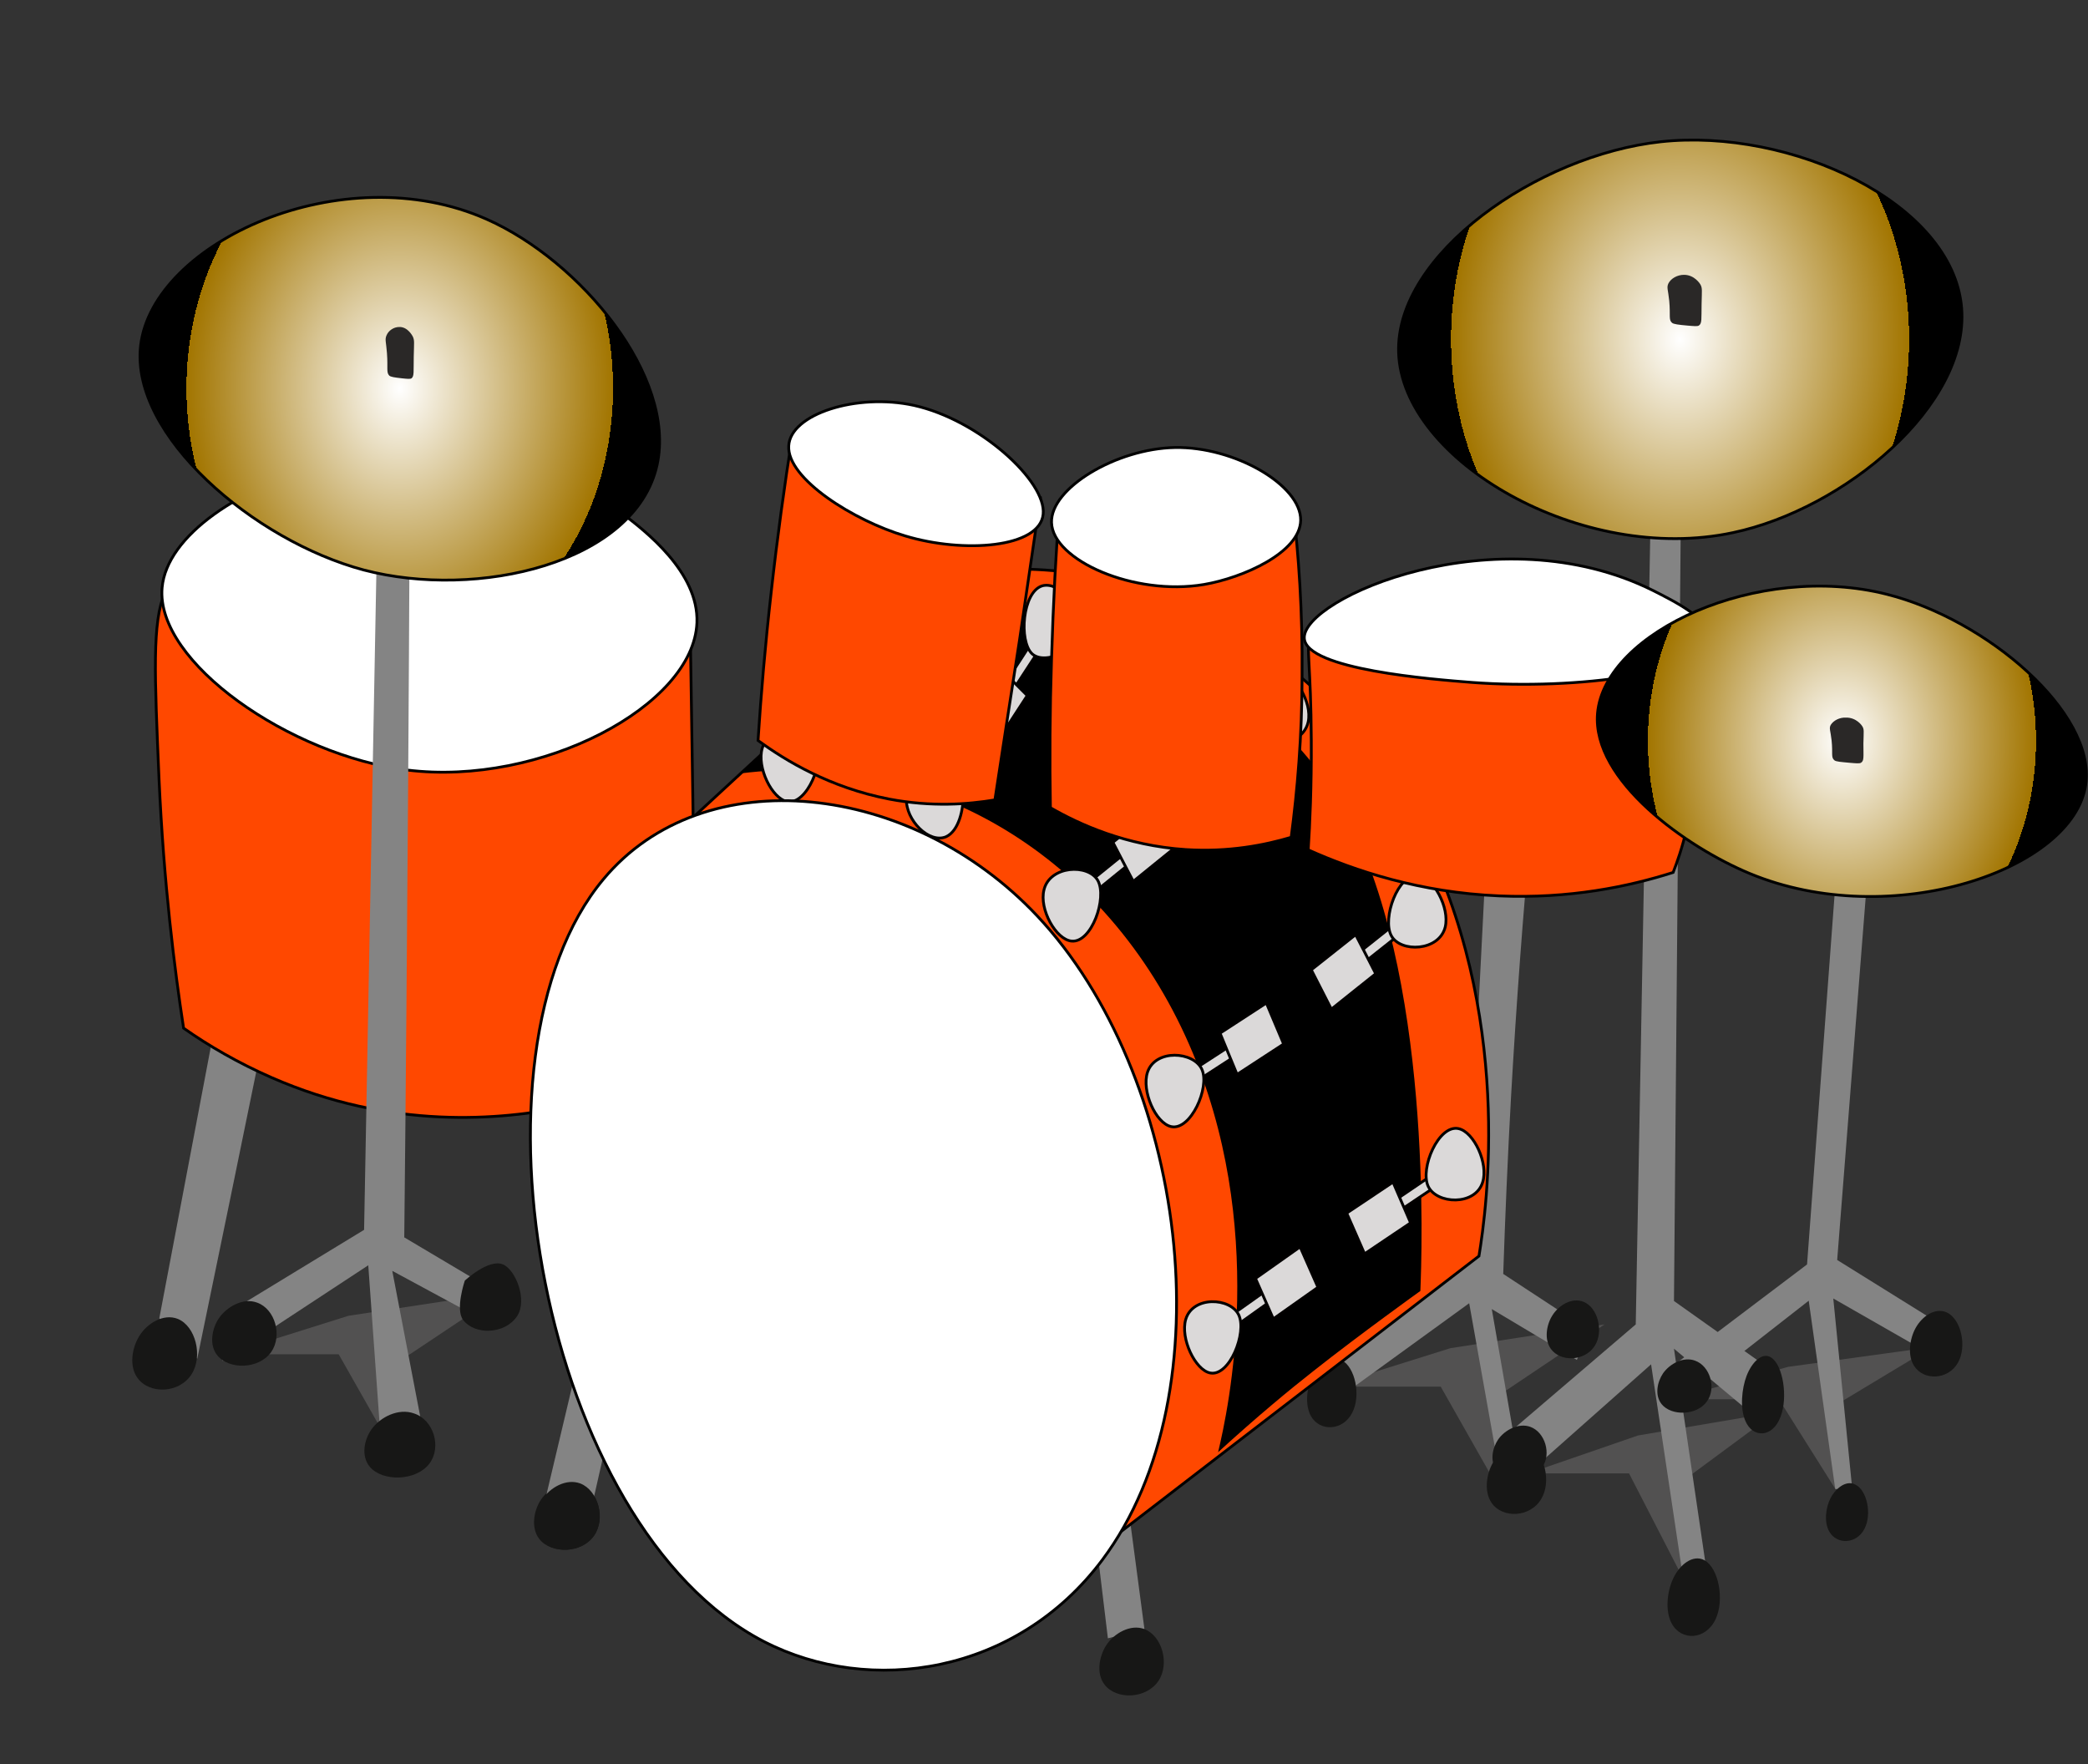 <?xml version="1.0" encoding="utf-8"?>
<!-- Generator: Adobe Illustrator 22.1.0, SVG Export Plug-In . SVG Version: 6.00 Build 0)  -->
<svg version="1.1" id="Layer_1" xmlns="http://www.w3.org/2000/svg" xmlns:xlink="http://www.w3.org/1999/xlink" x="0px" y="0px"
	 viewBox="0 0 748.4 632.3" preserveAspectRatio= "xMidYMid" style="enable-background:new 0 0 748.4 632.3;" xml:space="preserve">
<rect x="0" y="0" width="748.4" height="632.3" fill="#333333" stroke="none"/>
<style type="text/css">
	.st0{fill:#525151;}
	.st1{fill:#848484;}
	.st2{fill:#171716;}
	.st3{fill:#FF4800;stroke:#020000;stroke-miterlimit:10;}
	.st4{fill:url(#SVGID_1_);stroke:#E3E4E5;stroke-miterlimit:10;}
	.st5{fill:#DBD9D9;stroke:#020000;stroke-miterlimit:10;}
	.st6{fill:#136333;stroke:#E3E4E5;stroke-miterlimit:10;}
	.st7{fill:#D3B95F;}
	.st8{fill:#136333;stroke:#000000;stroke-miterlimit:10;}
	.st9{fill:url(#SVGID_2_);stroke:#E3E4E5;stroke-miterlimit:10;}
	.st10{fill:url(#SVGID_3_);stroke:#E3E4E5;stroke-miterlimit:10;}
	.st11{fill:#FFFFFF;stroke:#000000;stroke-miterlimit:10;}
	.st12{fill:url(#SVGID_4_);stroke:#E3E4E5;stroke-miterlimit:10;}
	.st13{fill:#E3E4E5;}
	.st14{fill:url(#SVGID_5_);stroke:#000000;stroke-miterlimit:10;}
	.st15{fill:url(#SVGID_6_);stroke:#000000;stroke-miterlimit:10;}
	.st16{fill:url(#SVGID_7_);stroke:#000000;stroke-miterlimit:10;}
	.st17{fill:url(#SVGID_8_);stroke:#E3E4E5;stroke-miterlimit:10;}
	.st18{fill:url(#SVGID_9_);stroke:#E3E4E5;stroke-miterlimit:10;}
	.st19{fill:url(#SVGID_10_);stroke:#E3E4E5;stroke-miterlimit:10;}
	.st20{fill:#0A00A2;stroke:#D3B95F;stroke-miterlimit:10;}
	.st21{fill:#0A00A2;}
	.st22{fill:#2A2827;}
	.st23{fill:#BC8F80;}
	.st24{fill:#AA3A3A;}
</style>
<polygon class="st0" points="587.1,514.5 547.7,528.1 547.7,528.1 583.9,528.1 603.3,565.8 603.3,530.7 636.6,506.1 "/>
<path class="st0" d="M587.1,514.5"/>
<path class="st0" d="M356.2,507.4"/>
<path class="st0" d="M583.9,528.1"/>
<path class="st0" d="M355.7,506.8"/>
<path class="st0" d="M583.9,528.1"/>
<polygon class="st0" points="640.9,489.9 599.8,501.5 599.8,501.5 637.6,501.5 657.8,533.6 657.8,503.7 692.5,482.8 "/>
<polygon class="st0" points="519.9,483.2 475.9,497 475.9,497 516.4,497 538,535.1 538,499.6 575.1,474.7 "/>
<polygon class="st0" points="124.9,471.6 81,485.4 81,485.4 121.4,485.4 143,523.5 143,488 180.2,463.2 "/>
<polygon class="st1" points="591.8,175.4 586.3,474.7 542.2,512.4 547.7,528.1 591.8,489 603.3,565.8 612.1,565.8 600,483.4
	628.5,507.2 632,489 600,466.3 602.6,168.4 "/>
<polygon class="st1" points="387.8,510 397.1,587.2 410.2,583.9 399,499.4 "/>
<path class="st1" d="M533.3,295c-2.7,53-5.4,105.9-8.1,158.9c-16.4,11-32.8,22-49.2,33c0.4,5.4,0.7,10.7,1.1,16.1
	c16.5-12,33-23.9,49.5-35.9l12.9,72.3h7.4c-4.1-23.4-8.1-46.8-12.2-70.2c10.2,6.1,20.4,12.2,30.5,18.2c1.5-3.5,2.9-7,4.4-10.6
	c-10.3-6.7-20.5-13.5-30.8-20.2c0.7-20.7,1.6-41.9,2.8-63.5c1.9-33.4,4.3-65.7,7.2-96.9C543.6,295.9,538.4,295.5,533.3,295z"/>
<path class="st1" d="M661.9,262.6c-4.7,63.5-9.5,127.1-14.2,190.6l-51.6,39l4.7,11.1l47.5-37.1l9.5,67.5h6.1l-6.8-68.3l29.9,17.1
	l5.4-9.8l-33.9-21.1c5-63.6,10-127.2,15-190.8C669.7,261.4,665.8,262,661.9,262.6z"/>
<path class="st1" d="M79.5,354.5c-7.5,39.3-14.9,78.7-22.4,118c4.5,4.8,9,9.7,13.6,14.5c8-38.8,16-77.5,23.9-116.3L79.5,354.5z"/>
<path class="st2" d="M49.9,478.9c-2.6,4.2-3.7,10.8-0.6,15c4.2,5.9,15,5.6,19.4-1.4c4.1-6.5,1.4-17.2-5-19.8
	C58.6,470.7,52.7,474.3,49.9,478.9z"/>
<path class="st2" d="M396.5,589.7c-2.5,3.9-3.7,10.1-0.6,14.1c4.2,5.5,14.9,5.2,19.3-1.3c4.1-6.1,1.4-16.1-5-18.6
	C405.2,582,399.3,585.4,396.5,589.7z"/>
<path class="st2" d="M470.4,493.3c-2,3.9-2.8,10.2-0.5,14.3c3.2,5.6,11.5,5.3,14.8-1.3c3.2-6.2,1-16.3-3.8-18.8
	C477.1,485.5,472.6,488.9,470.4,493.3z"/>
<path class="st2" d="M442.5,497.5c0.4,4.9,3.2,10.1,7.6,10.3c6.1,0.3,13.6-8.9,13-17.1c-0.6-7.7-8.3-12.4-14.2-8.8
	C444.2,484.8,442,492.1,442.5,497.5z"/>
<path class="st2" d="M656.1,537c-1.7,3.3-2.4,8.6-0.4,12c2.7,4.7,9.8,4.5,12.6-1.1c2.7-5.2,0.9-13.8-3.3-15.8
	C661.8,530.4,658,533.3,656.1,537z"/>
<path class="st2" d="M626,493.2c-1.7,4.5-2.4,11.5-0.4,16.1c2.7,6.3,9.8,6,12.6-1.5c2.7-7,0.9-18.4-3.3-21.2
	C631.7,484.4,627.9,488.2,626,493.2z"/>
<path class="st2" d="M599.7,565.8c-2.1,4.5-3,11.5-0.5,16.1c3.4,6.3,12.1,6,15.7-1.5c3.3-7,1.1-18.4-4-21.2
	C606.8,557,602,560.8,599.7,565.8z"/>
<path class="st2" d="M535.2,524.1c-2.4,4-3.4,10.4-0.6,14.5c3.8,5.7,13.8,5.4,17.8-1.3c3.8-6.3,1.2-16.6-4.6-19.2
	C543.2,516.2,537.8,519.7,535.2,524.1z"/>
<path class="st2" d="M686.6,476c-2.1,3.8-3,9.8-0.5,13.6c3.4,5.3,12.1,5.1,15.7-1.2c3.3-5.9,1.1-15.6-4-18
	C693.6,468.5,688.9,471.8,686.6,476z"/>
<path class="st2" d="M556.4,471.5c-2.1,3.3-3,8.6-0.5,12c3.4,4.7,12.1,4.5,15.7-1.1c3.3-5.2,1.1-13.8-4-15.8
	C563.4,464.9,558.7,467.8,556.4,471.5z"/>
<path class="st2" d="M596.1,492.2c-2.1,3.1-3.1,7.9-0.5,11.1c3.5,4.3,12.6,4.1,16.2-1c3.5-4.8,1.1-12.7-4.2-14.6
	C603.4,486.1,598.5,488.8,596.1,492.2z"/>
<path class="st1" d="M556.7,632.3"/>
<path class="st1" d="M345.3,169.8"/>
<path class="st2" d="M436.3,173.6c-2.5,3.9-3.7,10.1-0.6,14.1c4.2,5.5,14.9,5.2,19.3-1.3c4.1-6.1,1.4-16.1-5-18.6
	C444.9,165.9,439.1,169.3,436.3,173.6z"/>
<path class="st2" d="M180.3,478.3"/>
<path class="st2" d="M266.1,314.1c0,0-3.5,10.3-0.6,14.1c4.2,5.5,14.9,5.2,19.3-1.3c3.9-5.8-0.5-16.7-5-18.6
	C274.6,306.2,266.1,314.1,266.1,314.1L266.1,314.1z"/>
<path class="st2" d="M537,515.9c-2.1,3.1-3.1,7.9-0.5,11.1c3.5,4.3,12.6,4.1,16.2-1c3.5-4.8,1.1-12.7-4.2-14.6
	C544.3,509.9,539.4,512.5,537,515.9z"/>
<path class="st2" d="M193.9,537.5c-2.6,3.9-3.7,10.1-0.6,14.1c4.3,5.5,15.3,5.2,19.7-1.3c4.2-6.1,1.4-16.1-5.1-18.6
	C202.7,529.8,196.8,533.2,193.9,537.5z"/>
<path class="st3" d="M343.3,205.4L229.1,310.8c0,0,166.2,114.2,179.9,164.9c-4.6,26.1-9.3,52.3-13.9,78.4c45-34.6,90-69.3,135-103.9
	c2.8-17,12.6-87.1-21.3-152.8C474.9,231.6,410.5,196.2,343.3,205.4z"/>
<radialGradient id="SVGID_1_" cx="349.756" cy="236.731" r="0" gradientTransform="matrix(1 0 0 1.246 0 -155.802)" gradientUnits="userSpaceOnUse">
	<stop  offset="0" style="stop-color:#FFFFFF"/>
	<stop  offset="2.288210e-02" style="stop-color:#F8F8F8"/>
	<stop  offset="0.304" style="stop-color:#A1A1A1"/>
	<stop  offset="0.552" style="stop-color:#5C5C5C"/>
	<stop  offset="0.758" style="stop-color:#2A2A2A"/>
	<stop  offset="0.913" style="stop-color:#0B0B0B"/>
	<stop  offset="1" style="stop-color:#000000"/>
</radialGradient>
<path class="st4" d="M349.8,139.3"/>
<path d="M265.5,277.2c67.7-8.6,131.3,30,160.7,97.1c28.4,64.7,14.1,130.8,10.4,146.2c14.1-12.9,26-22.7,34.3-29.2
	c16.7-13.2,38.2-28.6,38.2-28.6c0,0,0,0,0,0c0.5-12.7,4.6-114.9-27.7-172.7c-29.6-52.9-93.4-75.4-158.7-65.6
	C303.6,242,284.6,259.6,265.5,277.2z"/>
<polygon class="st5" points="427.7,388.3 426.1,384.5 450.9,368.4 452.5,372.2 "/>
<path class="st5" d="M411.3,384.3c2.8-8.4,16.6-7.5,19.5-1c2.9,6.5-4,22-11,20.5C414.2,402.6,409.1,391,411.3,384.3z"/>
<polygon class="st5" points="437.3,370.3 453.9,359.5 460.1,374.2 443.4,385.1 "/>
<polygon class="st5" points="390.8,321 388.9,317.4 412.4,298.4 414.2,302 "/>
<path class="st5" d="M374.2,318.9c2.1-8.7,15.9-9.4,19.3-3.3c3.4,6.2-2.2,22.4-9.4,21.7C378.5,336.8,372.4,325.9,374.2,318.9z"/>
<polygon class="st5" points="398.9,301.9 414.7,289.1 422,303.1 406.2,315.9 "/>
<polygon class="st5" points="336,291 333.3,288.4 350.6,261 353.2,263.6 "/>
<path class="st5" d="M324.9,286.4c0.4-8.6,12.5-15.2,17.4-10.9c2.6,2.3,2.8,7.2,2.9,9.2c0.2,5.3-1.5,13.1-6.1,15.2
	C333,302.5,324.6,293.9,324.9,286.4z"/>
<polygon class="st5" points="338.8,269.8 350.4,251.3 360.9,261.5 349.2,280 "/>
<polygon class="st5" points="287.4,278.4 284.7,275.8 301.6,248 304.3,250.6 "/>
<path class="st5" d="M273.2,268.2c2.5-8.5,16.4-8.2,19.4-1.9c3.1,6.4-3.3,22.2-10.4,21C276.7,286.3,271.2,275,273.2,268.2z"/>
<polygon class="st5" points="289.9,257.1 301.3,238.3 311.9,248.4 300.5,267.1 "/>
<polygon class="st5" points="441.2,476.5 439.5,472.7 463.2,455.9 464.9,459.6 "/>
<path class="st5" d="M425,472.9c2.5-8.5,16-7.9,19-1.6c3,6.4-3.3,22.1-10.2,20.8C428.4,491.1,423,479.7,425,472.9z"/>
<polygon class="st5" points="450,458.2 466,446.9 472.4,461.4 456.4,472.7 "/>
<polygon class="st5" points="514.9,420.1 516.6,423.9 492,440.4 490.4,436.7 "/>
<path class="st5" d="M531.4,423.8c-2.7,8.5-16.5,7.8-19.5,1.4c-3-6.5,3.7-22.1,10.8-20.7C528.3,405.6,533.6,417.1,531.4,423.8z"/>
<polygon class="st5" points="505.6,438.3 489.1,449.4 482.7,434.8 499.3,423.7 "/>
<polygon class="st5" points="501.3,330.1 503.2,333.7 479.6,352.4 477.8,348.8 "/>
<path class="st5" d="M518,332.3c-2.2,8.7-16,9.2-19.3,3.1c-3.4-6.2,2.4-22.3,9.5-21.6C513.8,314.4,519.7,325.4,518,332.3z"/>
<polygon class="st5" points="493.1,349 477.2,361.7 470,347.6 485.9,335 "/>
<polygon class="st5" points="452.2,257.5 454.2,261 431.4,281.1 429.4,277.6 "/>
<path class="st5" d="M468.9,258.7c-1.9,8.8-15.6,10.2-19.2,4.3c-3.6-6,1.5-22.5,8.7-22.2C464,241.1,470.4,251.7,468.9,258.7z"/>
<polygon class="st5" points="444.7,276.9 429.3,290.5 421.6,276.9 437,263.3 "/>
<polygon class="st5" points="371.2,228.1 373.9,230.8 356.2,257.9 353.6,255.2 "/>
<path class="st5" d="M387.5,223.7c0.1,9.1-12.9,15-17.6,10.6c-4.8-4.6-3.4-22.1,3.6-24.3C379,208.3,387.5,216.4,387.5,223.7z"/>
<polygon class="st5" points="368.2,249.3 356.3,267.6 345.9,257.1 357.8,238.9 "/>
<path class="st6" d="M306.6,205.8C341.1,195.1,306.6,205.8,306.6,205.8"/>
<path class="st3" d="M59.1,212.4c-4.6,10.6-3.7,29.3-2.1,66.8c1.7,37.7,5.6,68.4,8.8,89.3c9.1,6.4,19.6,12.5,31.5,17.7
	c42.9,18.8,82,15.4,106.4,10.3c15.4-4.9,30.7-9.7,46.1-14.6c-0.9-56.5-1.7-113-2.6-169.6C231,207,82.4,158.1,59.1,212.4z"/>
<path class="st7" d="M309.2,296.1"/>
<path class="st7" d="M476.4,187"/>
<path class="st7" d="M552.9,319.4"/>
<path class="st8" d="M425.4,312.8"/>
<path class="st3" d="M469.5,227.2c-1.4,5.3,0.4,11,0.5,38.2c0.1,16.5-0.5,30-1.1,39.2c16.7,7.5,40.1,15.3,68.4,16.5
	c25.1,1.1,46.4-3.3,62.4-8.4c2.7-6.9,7.8-21.7,7.9-41.8c0.2-21.2-5.2-36.9-7.9-43.8C501.3,204.1,473.4,212.4,469.5,227.2z"/>
<radialGradient id="SVGID_2_" cx="300.298" cy="243.18" r="0" gradientTransform="matrix(1 0 0 1.246 0 -155.802)" gradientUnits="userSpaceOnUse">
	<stop  offset="0" style="stop-color:#FFFFFF"/>
	<stop  offset="1" style="stop-color:#000000"/>
</radialGradient>
<path class="st9" d="M300.3,147.3"/>
<radialGradient id="SVGID_3_" cx="391.123" cy="268.292" r="0" gradientTransform="matrix(1 0 0 1.246 0 -155.802)" gradientUnits="userSpaceOnUse">
	<stop  offset="0" style="stop-color:#FFFFFF"/>
	<stop  offset="1" style="stop-color:#000000"/>
</radialGradient>
<path class="st10" d="M391.1,178.6"/>
<path class="st3" d="M462.8,300.1c-9.4,2.8-22.4,5.4-37.8,4.4c-21.4-1.4-38.1-9-48.5-15c-0.3-16.9-0.2-34.7,0.4-53.3
	c0.6-20,1.6-39,3-57c27.8,0.8,55.7,1.6,83.5,2.3c2.1,17.3,3.5,37.7,3.3,60.6C466.7,264,465,283.5,462.8,300.1z"/>
<path class="st5" d="M388.3,252.3"/>
<path class="st11" d="M58.1,210.6c3.3-36.8,103.9-73,165-26.5c7.9,6,27.4,20.9,26.7,39.1C248.6,253,193.8,281.9,146,276
	C104,270.8,55.7,237.3,58.1,210.6z"/>
<path class="st1" d="M136.8,103.6c-2.1,112.4-4.2,224.8-6.3,337.2c-17.3,10.5-34.6,21.1-51.9,31.6c0.4,5.1,0.8,10.2,1.2,15.4
	c17.4-11.4,34.8-22.9,52.2-34.3c1.6,22.9,3.3,45.7,4.9,68.6c5.5,0.2,11,0.4,16.6,0.6c-4.3-22.4-8.6-44.8-12.9-67.2
	c10.7,5.8,21.5,11.6,32.2,17.4c1.5-3.4,3.1-6.7,4.6-10.1c-10.8-6.4-21.7-12.9-32.5-19.3c0.6-54.5,1-109,1.4-163.6
	c0.4-59.6,0.7-119.2,0.8-178.8C143.6,101.9,140.2,102.7,136.8,103.6z"/>
<path class="st2" d="M133.3,512.1c-2.8,3.8-4,9.8-0.7,13.7c4.6,5.3,16.5,5.1,21.3-1.2c4.5-6,1.5-15.7-5.5-18
	C142.8,504.6,136.4,507.9,133.3,512.1z"/>
<polygon class="st1" points="234.9,439.7 209.2,552.8 193.7,544.8 223,421.3 "/>
<path class="st11" d="M0,0"/>
<radialGradient id="SVGID_4_" cx="374.924" cy="260.888" r="0" gradientTransform="matrix(1 0 0 1.246 0 -155.802)" gradientUnits="userSpaceOnUse">
	<stop  offset="0" style="stop-color:#FFFFFF"/>
	<stop  offset="1" style="stop-color:#000000"/>
</radialGradient>
<path class="st12" d="M374.9,169.4"/>
<path class="st3" d="M356.6,286.7c-9.6,1.6-22.7,2.6-37.9-0.3c-21.2-4.1-37.2-13.8-47-21c1.1-16.9,2.6-34.5,4.7-53
	c2.2-19.8,4.8-38.6,7.6-56.3c29.6,7.4,59.3,14.9,88.9,22.3c-2.5,17-5,34.1-7.5,51.2C362.4,248.8,359.5,267.8,356.6,286.7z"/>
<path class="st2" d="M194.3,537.5c-2.5,3.9-3.7,10.1-0.6,14.1c4.2,5.5,14.9,5.2,19.3-1.3c4.1-6.1,1.4-16.1-5-18.6
	C202.9,529.8,197.1,533.2,194.3,537.5z"/>
<path class="st11" d="M216.3,315.1c36.1-43.3,110.3-34.8,155.4,13.1c53.2,56.5,68.6,170.5,23.4,230.9
	c-30.8,41.1-83.2,48.8-121.2,29.3C194.1,547.3,163.7,378,216.3,315.1z"/>
<path class="st13" d="M277.6,414"/>
<path class="st11" d="M282.7,159.8c0.6-11.4,24.4-19,44.9-14.5c23.4,5.2,47.5,27.2,46.3,39c-1.2,12.1-28.5,14.1-49.4,7.8
	C306.2,186.7,282,171.6,282.7,159.8z"/>
<path class="st11" d="M467.5,228.8c-0.9-14.2,69-45.1,125.1-17.1c7.3,3.7,20.7,10.3,20.2,17.1c-0.9,12.4-47.7,18.6-85.1,15.8
	C513.6,243.5,468.2,240,467.5,228.8z"/>
<radialGradient id="SVGID_5_" cx="143.283" cy="236.731" r="76.451" gradientTransform="matrix(1 0 0 1.246 0 -155.802)" gradientUnits="userSpaceOnUse">
	<stop  offset="0" style="stop-color:#FFFFFF"/>
	<stop  offset="1" style="stop-color:#A27500"/>
	<stop  offset="1" style="stop-color:#9B7000"/>
	<stop  offset="1" style="stop-color:#775600"/>
	<stop  offset="1" style="stop-color:#573F00"/>
	<stop  offset="1" style="stop-color:#3B2B00"/>
	<stop  offset="1" style="stop-color:#251B00"/>
	<stop  offset="1" style="stop-color:#140F00"/>
	<stop  offset="1" style="stop-color:#090600"/>
	<stop  offset="1" style="stop-color:#020100"/>
	<stop  offset="1" style="stop-color:#000000"/>
</radialGradient>
<path class="st14" d="M50.4,123.9c4.3-37,72.4-68.3,124.1-45.3c33.6,14.9,68,56.4,61,88.1c-7.8,35.2-64.4,48.3-105.1,37.6
	C91,193.8,46.7,156,50.4,123.9z"/>
<radialGradient id="SVGID_6_" cx="602.188" cy="222.599" r="82.09" gradientTransform="matrix(1 0 0 1.246 0 -155.802)" gradientUnits="userSpaceOnUse">
	<stop  offset="0" style="stop-color:#FFFFFF"/>
	<stop  offset="1" style="stop-color:#A27500"/>
	<stop  offset="1" style="stop-color:#9B7000"/>
	<stop  offset="1" style="stop-color:#775600"/>
	<stop  offset="1" style="stop-color:#573F00"/>
	<stop  offset="1" style="stop-color:#3B2B00"/>
	<stop  offset="1" style="stop-color:#251B00"/>
	<stop  offset="1" style="stop-color:#140F00"/>
	<stop  offset="1" style="stop-color:#090600"/>
	<stop  offset="1" style="stop-color:#020100"/>
	<stop  offset="1" style="stop-color:#000000"/>
</radialGradient>
<path class="st15" d="M501.3,126.4c-1.2-35.2,49.8-70.8,94-75.6c46.3-5,104.7,21.7,107.8,59.6c2.8,35-42.2,72.1-81.9,80.5
	C567.1,202.5,502.6,165.2,501.3,126.4z"/>
<radialGradient id="SVGID_7_" cx="660.206" cy="338.156" r="69.553" gradientTransform="matrix(1 0 0 1.246 0 -155.802)" gradientUnits="userSpaceOnUse">
	<stop  offset="0" style="stop-color:#FFFFFF"/>
	<stop  offset="1" style="stop-color:#A27500"/>
	<stop  offset="1" style="stop-color:#9B7000"/>
	<stop  offset="1" style="stop-color:#775600"/>
	<stop  offset="1" style="stop-color:#573F00"/>
	<stop  offset="1" style="stop-color:#3B2B00"/>
	<stop  offset="1" style="stop-color:#251B00"/>
	<stop  offset="1" style="stop-color:#140F00"/>
	<stop  offset="1" style="stop-color:#090600"/>
	<stop  offset="1" style="stop-color:#020100"/>
	<stop  offset="1" style="stop-color:#000000"/>
</radialGradient>
<path class="st16" d="M676.3,213c35.8,9,74.9,42.4,71.3,68.1c-4.2,30.7-69.8,53-120.4,32c-22.7-9.4-56.6-33.4-54.6-57.4
	C575.1,226.5,630.2,201.3,676.3,213z"/>
<path class="st7" d="M174.6,121.6"/>
<radialGradient id="SVGID_8_" cx="421.332" cy="284.381" r="0" gradientTransform="matrix(1.206 0 0 1.318 -94.072 -199.069)" gradientUnits="userSpaceOnUse">
	<stop  offset="0" style="stop-color:#FFFFFF"/>
	<stop  offset="1" style="stop-color:#000000"/>
</radialGradient>
<path class="st17" d="M414,175.8"/>
<path class="st2" d="M78.5,472.4c-2.5,3.7-3.7,9.6-0.6,13.4c4.2,5.2,14.9,5,19.3-1.2c4.1-5.9,1.4-15.4-5-17.7
	C87.2,465,81.4,468.3,78.5,472.4z"/>
<radialGradient id="SVGID_9_" cx="487.346" cy="313.706" r="0" gradientTransform="matrix(1 0 0 1.246 0 -155.802)" gradientUnits="userSpaceOnUse">
	<stop  offset="0" style="stop-color:#FFFFFF"/>
	<stop  offset="1" style="stop-color:#000000"/>
</radialGradient>
<path class="st18" d="M487.3,235.2"/>
<path class="st11" d="M376.9,187.3c-0.4-12.4,23.3-26.5,44.2-26.9c21.4-0.4,45.3,13.5,45.1,26.1c-0.2,11.5-20.6,20.6-34.7,23
	C406.5,213.7,377.3,200.8,376.9,187.3z"/>
<radialGradient id="SVGID_10_" cx="443.31" cy="319.161" r="0" gradientTransform="matrix(1 0 0 1.246 0 -155.802)" gradientUnits="userSpaceOnUse">
	<stop  offset="0" style="stop-color:#FFFFFF"/>
	<stop  offset="1" style="stop-color:#000000"/>
</radialGradient>
<path class="st19" d="M443.3,242"/>
<path class="st2" d="M166.6,459c0,0-3.5,10.3-0.6,14.1c4.2,5.5,14.9,5.2,19.3-1.3c3.9-5.8-0.5-16.7-5-18.6
	C175.2,451,166.6,459,166.6,459L166.6,459z"/>
<path class="st11" d="M417,214.6"/>
<path class="st20" d="M719.9,21.9"/>
<path class="st21" d="M512.4,55.4"/>
<path class="st22" d="M138.5,120.3c-0.6,1.5-0.1,2.2,0.2,6.3c0.4,5.4-0.3,6.8,0.8,8c0.5,0.5,1.9,0.7,4.6,1c1.9,0.2,2.9,0.3,3.4,0
	c1-0.8,0.7-2.3,0.8-7.8c0.1-5.1,0.3-5.7-0.3-7.1c-0.1-0.2-1.8-3.6-4.9-3.5C141.1,117.2,139.2,118.5,138.5,120.3z"/>
<path class="st22" d="M598,101.6c-0.7,1.5-0.1,2.2,0.3,6.2c0.5,5.3-0.3,6.8,1,7.9c0.6,0.5,2.3,0.7,5.6,1c2.3,0.2,3.5,0.3,4,0
	c1.2-0.8,0.9-2.3,1-7.7c0.1-5,0.3-5.7-0.4-7c-0.1-0.2-2.1-3.5-5.9-3.5C601.2,98.5,598.9,99.8,598,101.6z"/>
<path class="st22" d="M656.2,259.8c-0.7,1.3-0.1,1.9,0.3,5.6c0.5,4.8-0.3,6,1,7.1c0.6,0.5,2.3,0.6,5.5,0.9c2.3,0.2,3.5,0.3,4,0
	c1.2-0.7,0.9-2,0.9-6.9c0.1-4.5,0.3-5.1-0.4-6.2c-0.1-0.2-2.1-3.2-5.9-3.1C659.4,257.1,657.2,258.2,656.2,259.8z"/>
<path class="st23" d="M379.6,95.1"/>
<path class="st24" d="M212,239"/>
</svg>
